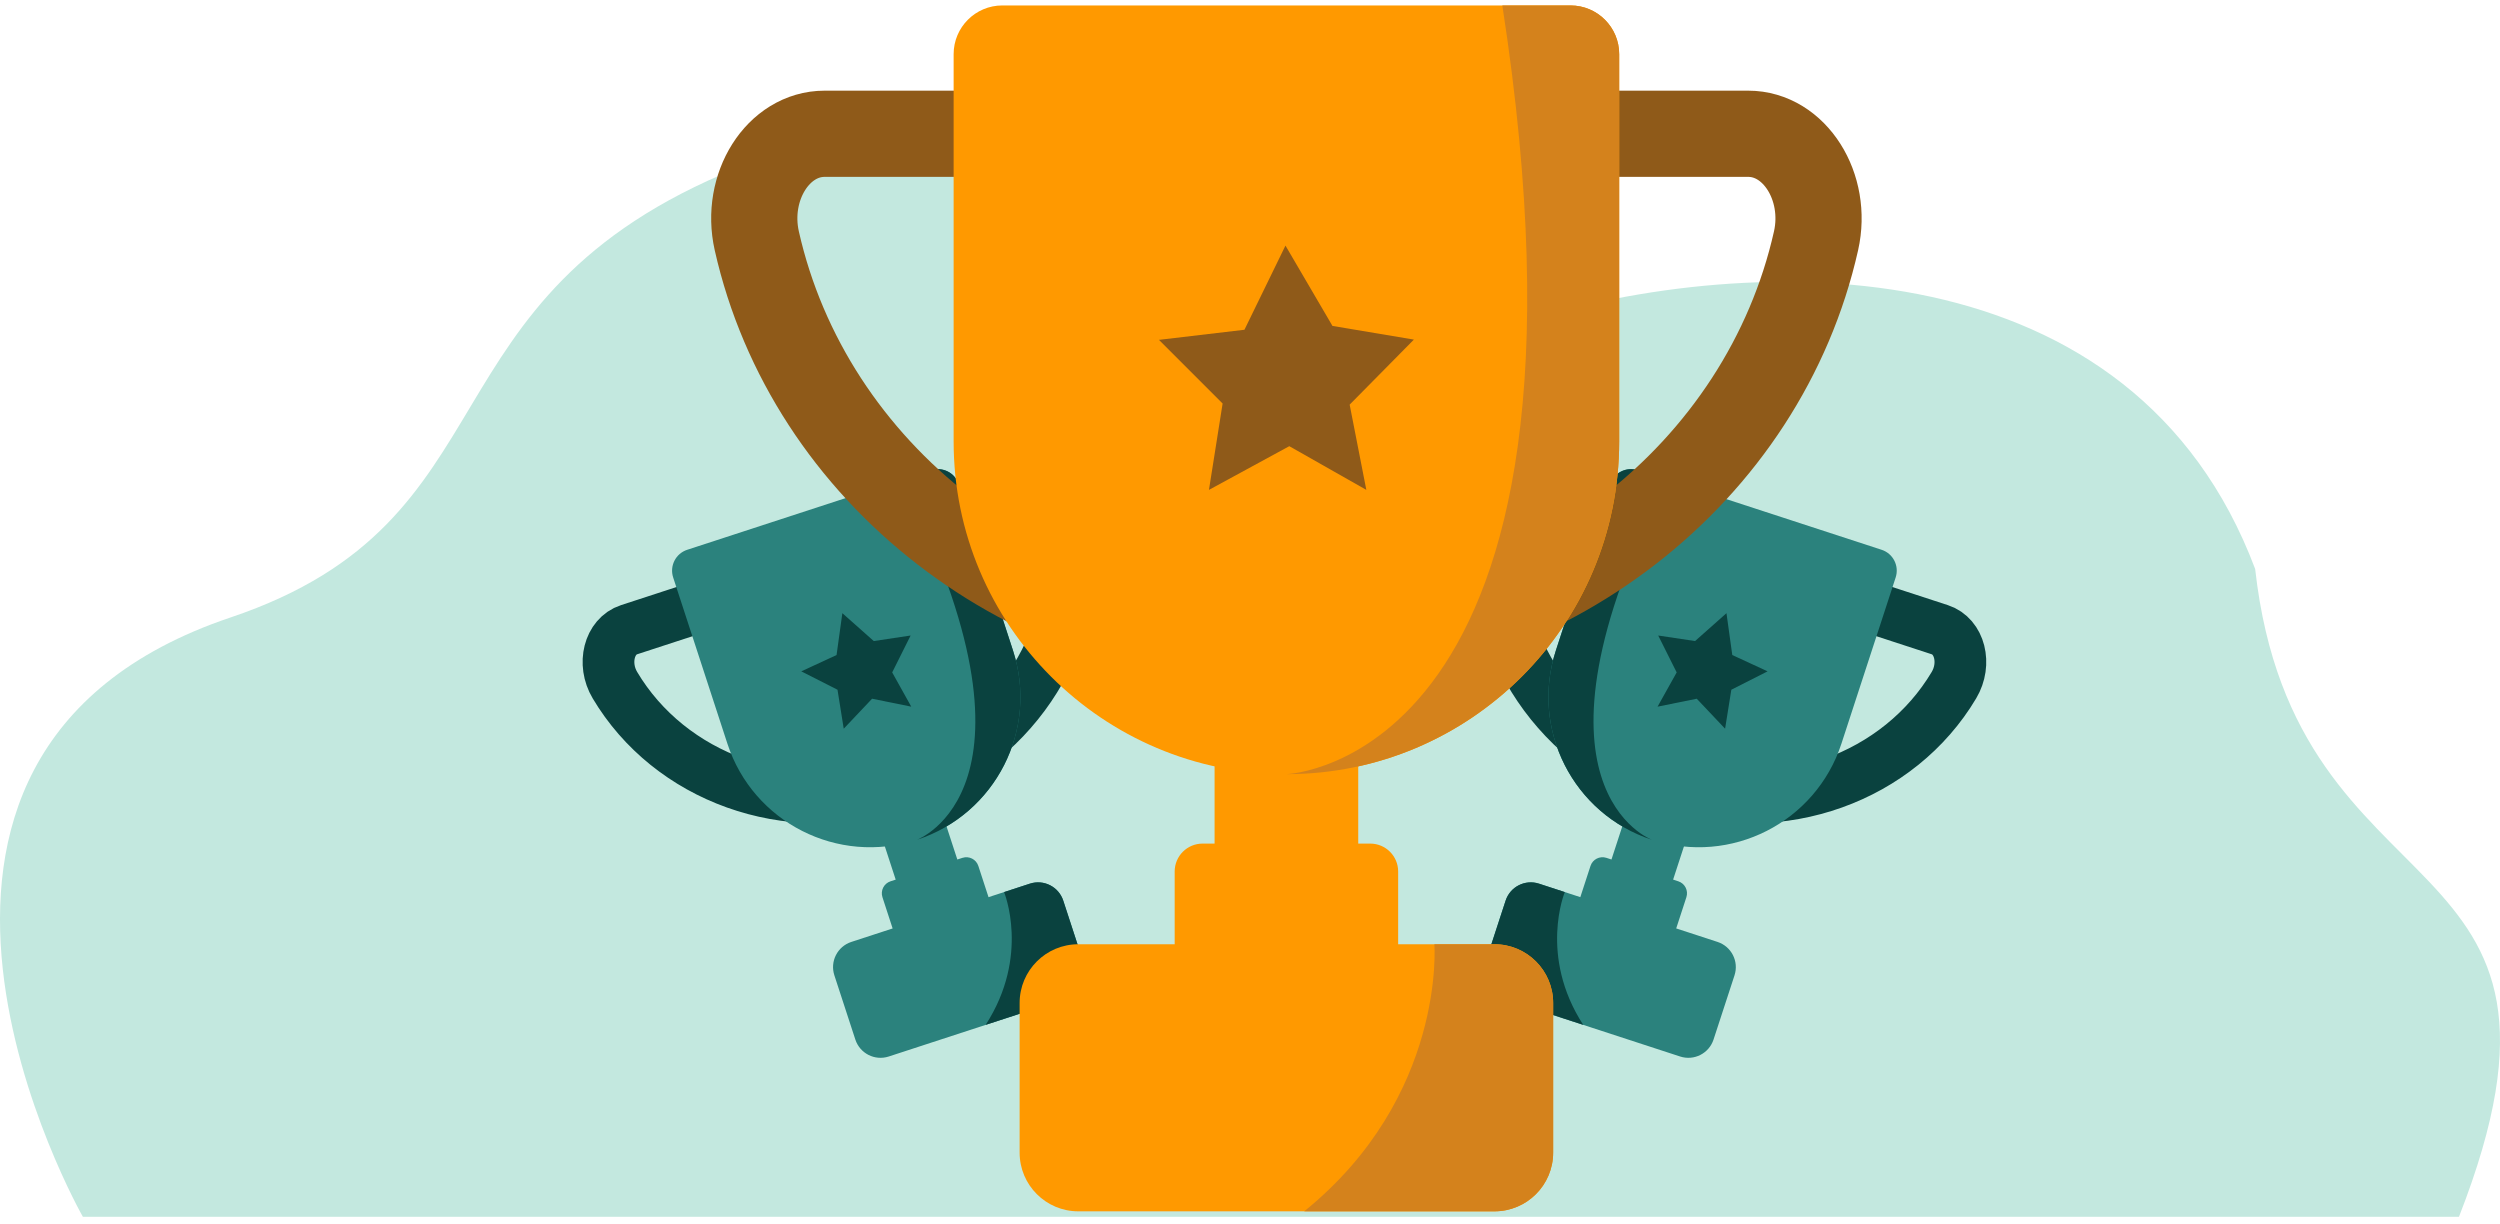 <svg width="290" height="142" viewBox="0 0 290 142" fill="none" xmlns="http://www.w3.org/2000/svg">
<path d="M285.241 141.148H9.614C9.614 141.148 -20.881 87.664 26.752 71.622C60.262 60.339 48.118 34.64 85.5 19.5C140.165 -2.637 140.721 48.439 176 37.5C204.013 28.814 247.5 28.5 261.599 66.001C266.229 107.529 302.858 96.121 285.241 141.148Z" fill="#C3E8DF"/>
<path d="M118.929 58.047C121.241 57.289 123.773 59.392 124.047 62.273C125.213 74.637 117.219 86.807 104.267 91.033C91.315 95.259 77.68 90.151 71.33 79.476C69.85 76.989 70.658 73.8 72.97 73.047L118.929 58.047Z" stroke="#0A423F" stroke-width="6" stroke-miterlimit="10"/>
<path d="M106.345 97.417C97.2 100.402 87.363 95.409 84.377 86.259L78.088 66.987C77.65 65.647 78.382 64.206 79.723 63.773L108 54.548C109.34 54.11 110.781 54.842 111.214 56.183L117.503 75.454C120.489 84.599 115.495 94.437 106.345 97.417Z" fill="#2B827D"/>
<path d="M109.506 94.973L102.356 97.306L104.171 102.868L111.321 100.536L109.506 94.973Z" fill="#2B827D"/>
<path d="M113.985 106.691L105.642 109.412C104.875 109.662 104.048 109.243 103.798 108.476L102.363 104.075C102.114 103.308 102.533 102.48 103.3 102.231L111.643 99.51C112.41 99.261 113.237 99.68 113.487 100.447L114.922 104.847C115.176 105.615 114.757 106.442 113.985 106.691Z" fill="#2B827D"/>
<path d="M123.803 115.796L103.096 122.554C101.481 123.082 99.747 122.2 99.219 120.586L96.787 113.14C96.258 111.526 97.14 109.791 98.755 109.263L119.462 102.505C121.077 101.977 122.811 102.859 123.339 104.474L125.771 111.919C126.294 113.534 125.412 115.273 123.803 115.796Z" fill="#2B827D"/>
<path d="M114.334 118.886L123.803 115.796C125.417 115.268 126.299 113.534 125.771 111.919L123.339 104.474C122.811 102.859 121.077 101.977 119.462 102.505L116.472 103.482C116.472 103.482 119.527 110.868 114.334 118.886Z" fill="#0A423F"/>
<path d="M104.611 55.654L108.005 54.548C109.345 54.11 110.786 54.842 111.219 56.183L117.508 75.454C120.494 84.599 115.5 94.437 106.35 97.422C106.345 97.417 122.731 91.467 104.611 55.654Z" fill="#0A423F"/>
<path d="M97.713 71.129L101.357 74.363L105.632 73.72L103.494 78.001L105.707 81.973L101.162 81.051L97.873 84.529L97.15 80.009L92.949 77.876L97.041 75.983L97.713 71.129Z" fill="#0A423F"/>
<path d="M179.061 58.047C176.748 57.289 174.217 59.392 173.943 62.273C172.776 74.637 180.77 86.807 193.722 91.033C206.675 95.259 220.31 90.151 226.659 79.476C228.139 76.989 227.332 73.8 225.019 73.047L179.061 58.047Z" stroke="#0A423F" stroke-width="6" stroke-miterlimit="10"/>
<path d="M191.639 97.417C200.784 100.402 210.622 95.409 213.607 86.259L219.896 66.987C220.335 65.647 219.602 64.206 218.262 63.773L189.985 54.548C188.644 54.11 187.204 54.842 186.77 56.183L180.481 75.454C177.496 84.599 182.494 94.437 191.639 97.417Z" fill="#2B827D"/>
<path d="M186.661 100.529L193.811 102.862L195.626 97.3L188.476 94.967L186.661 100.529Z" fill="#2B827D"/>
<path d="M183.999 106.691L192.342 109.412C193.109 109.662 193.937 109.243 194.186 108.476L195.621 104.075C195.87 103.308 195.452 102.48 194.684 102.231L186.342 99.51C185.574 99.261 184.747 99.68 184.498 100.447L183.063 104.847C182.813 105.615 183.232 106.442 183.999 106.691Z" fill="#2B827D"/>
<path d="M174.187 115.796L194.894 122.554C196.508 123.082 198.243 122.2 198.771 120.586L201.203 113.14C201.731 111.526 200.849 109.791 199.234 109.263L178.527 102.505C176.913 101.977 175.178 102.859 174.65 104.474L172.218 111.919C171.69 113.534 172.572 115.273 174.187 115.796Z" fill="#2B827D"/>
<path d="M183.656 118.886L174.187 115.796C172.572 115.268 171.69 113.534 172.218 111.919L174.65 104.474C175.178 102.859 176.913 101.977 178.527 102.505L181.518 103.482C181.513 103.482 178.463 110.868 183.656 118.886Z" fill="#0A423F"/>
<path d="M193.379 55.654L189.985 54.548C188.644 54.11 187.204 54.842 186.77 56.183L180.481 75.454C177.496 84.599 182.489 94.437 191.639 97.422C191.639 97.417 175.258 91.467 193.379 55.654Z" fill="#0A423F"/>
<path d="M200.271 71.129L196.628 74.363L192.352 73.72L194.495 78.001L192.277 81.973L196.822 81.051L200.111 84.529L200.834 80.009L205.04 77.876L200.944 75.983L200.271 71.129Z" fill="#0A423F"/>
<path d="M202.788 15.517C208.18 15.517 212.067 21.681 210.662 27.931C204.627 54.777 179.415 74.911 149.224 74.911C119.033 74.911 93.826 54.773 87.786 27.931C86.381 21.676 90.263 15.517 95.66 15.517H202.788Z" stroke="#8F5A19" stroke-width="10" stroke-miterlimit="10"/>
<path d="M149.224 89.802C127.904 89.802 110.621 72.519 110.621 51.199V6.282C110.621 3.162 113.153 0.631 116.272 0.631H182.175C185.295 0.631 187.827 3.162 187.827 6.282V51.199C187.827 72.519 170.544 89.802 149.224 89.802Z" fill="#FF9900"/>
<path d="M157.556 86.812H140.891V99.774H157.556V86.812Z" fill="#FF9900"/>
<path d="M158.947 114.59H139.501C137.712 114.59 136.262 113.14 136.262 111.351V101.095C136.262 99.306 137.712 97.856 139.501 97.856H158.947C160.736 97.856 162.186 99.306 162.186 101.095V111.351C162.186 113.135 160.736 114.59 158.947 114.59Z" fill="#FF9900"/>
<path d="M173.355 140.515H125.088C121.326 140.515 118.276 137.465 118.276 133.703V116.345C118.276 112.582 121.326 109.532 125.088 109.532H173.355C177.117 109.532 180.167 112.582 180.167 116.345V133.703C180.167 137.465 177.117 140.515 173.355 140.515Z" fill="#FF9900"/>
<path d="M151.287 140.515H173.355C177.117 140.515 180.167 137.465 180.167 133.703V116.345C180.167 112.582 177.117 109.532 173.355 109.532H166.387C166.387 109.532 167.743 127.194 151.287 140.515Z" fill="#D4821C"/>
<path d="M174.272 0.631H182.175C185.295 0.631 187.827 3.162 187.827 6.282V51.199C187.827 72.519 170.544 89.802 149.224 89.802C149.224 89.802 187.827 88.521 174.272 0.631Z" fill="#D4821C"/>
<path d="M149.114 28.489L154.566 37.808L164.01 39.393L156.56 46.938L158.493 56.826L149.558 51.757L140.239 56.826L141.823 46.809L134.438 39.423L144.355 38.252L149.114 28.489Z" fill="#8F5A19"/>
</svg>
